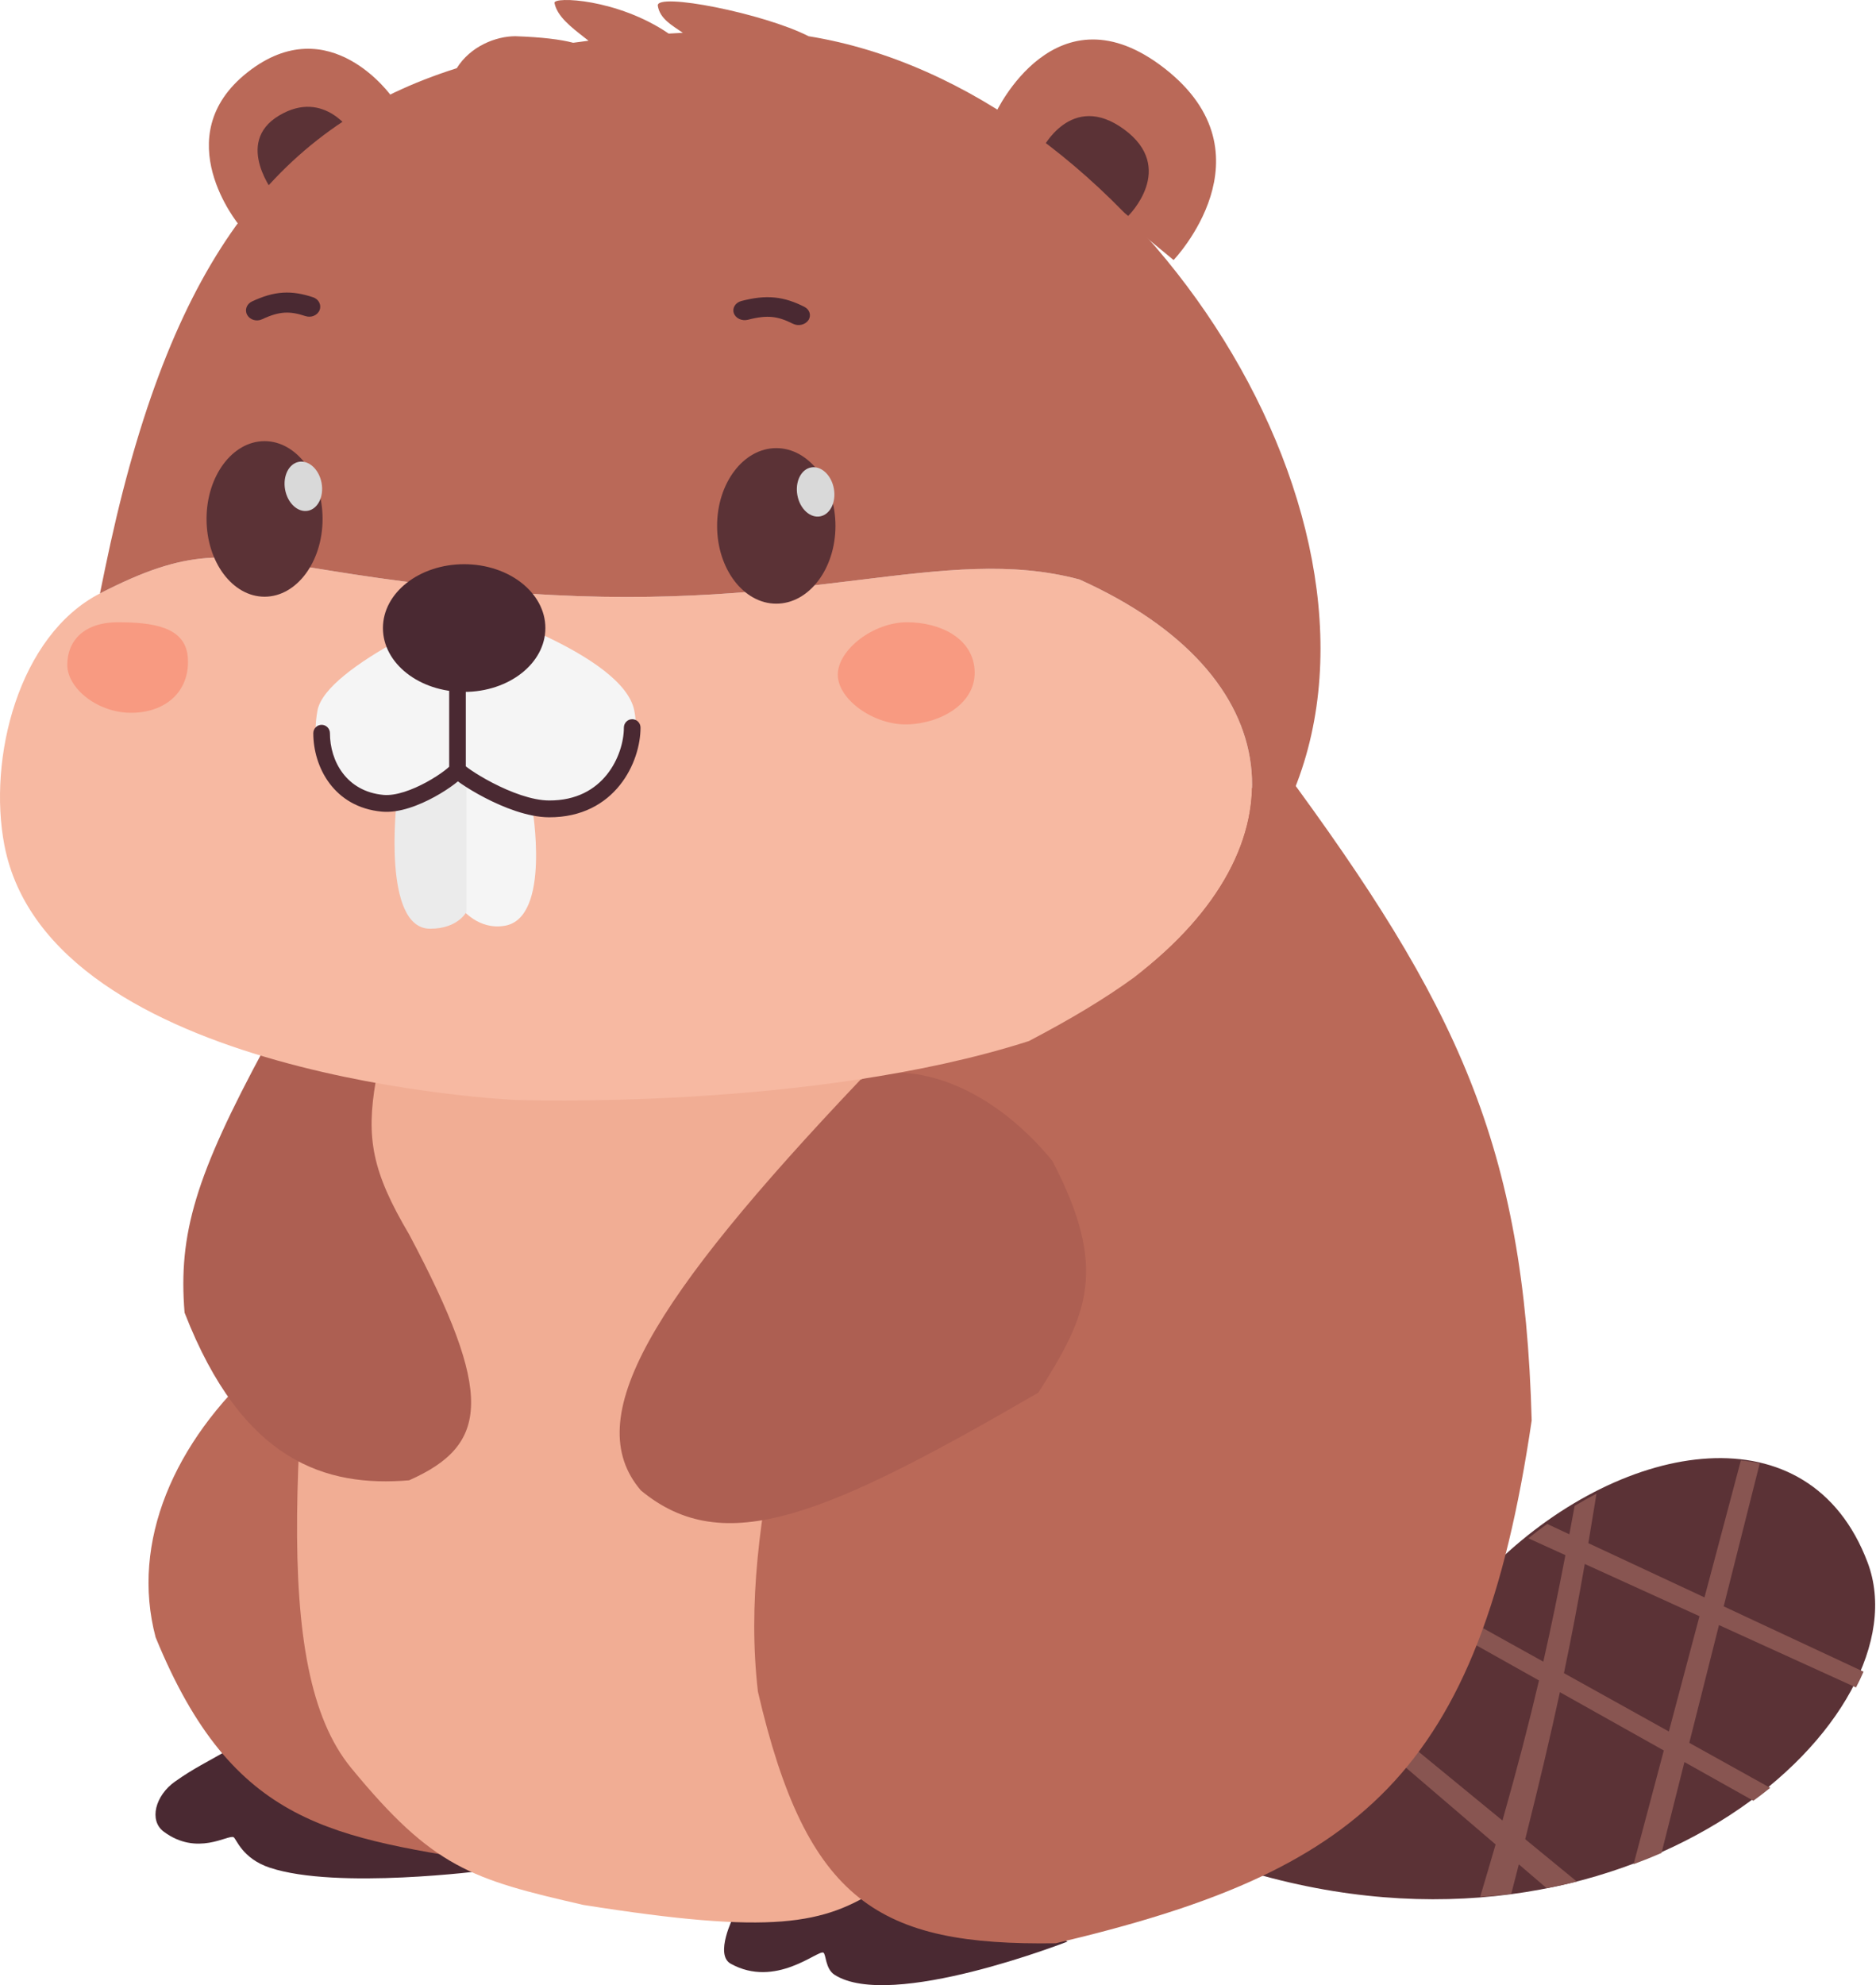 <svg width="260" height="275" viewBox="0 0 260 275" fill="none" xmlns="http://www.w3.org/2000/svg">
<path d="M175.032 259.844C227.551 274.188 266.901 237.747 258.83 216.425C250.76 195.103 225.234 199.367 207.47 216.425C207.47 216.425 154.984 254.368 175.032 259.844Z" fill="#5B3236"/>
<path fill-rule="evenodd" clip-rule="evenodd" d="M230.275 256.686C229.036 257.224 227.765 257.735 226.464 258.215H226.411L230.591 242.489L216.19 234.413C214.877 240.503 213.34 247.01 211.384 254.778L218.543 260.65C217.174 260.99 215.779 261.297 214.36 261.568L210.499 258.264C210.161 259.587 209.811 260.947 209.449 262.347C208.032 262.527 206.594 262.671 205.135 262.778C205.899 260.227 206.611 257.811 207.278 255.506L193.947 244.093L195.106 241.43L208.229 252.191C210.293 244.912 211.901 238.727 213.293 232.788L203.609 227.357L204.768 225.117L213.892 230.187C214.989 225.344 215.965 220.582 216.953 215.431L211.814 213.092C212.674 212.401 213.547 211.739 214.429 211.107L217.501 212.541C217.742 211.259 217.985 209.949 218.231 208.605C219.235 208.001 220.247 207.437 221.263 206.912C220.881 209.292 220.507 211.565 220.133 213.77L236.229 221.283L241.272 202.31C242.161 202.395 243.034 202.526 243.889 202.706L238.89 222.526L258.274 231.575C257.96 232.303 257.611 233.032 257.228 233.76L238.237 225.117L234.122 241.43L245.339 247.664C244.586 248.271 243.809 248.867 243.006 249.452L233.451 244.093L230.275 256.686ZM235.536 223.888L219.638 216.653C218.736 221.826 217.814 226.695 216.751 231.776L231.291 239.857L235.536 223.888Z" fill="#885551"/>
<path d="M101.659 265.504C101.659 265.504 98.995 270.765 101.27 272.027C107.494 275.481 113.33 270.108 114.108 270.492C114.497 270.684 114.365 272.729 115.664 273.562C123.444 278.551 147.953 268.957 147.953 268.957L124.611 258.596L101.659 265.504Z" fill="#4A2932"/>
<path d="M24.236 246.808C21.525 248.731 20.609 252.182 22.687 253.73C27.334 257.192 31.594 254.115 32.368 254.5C32.756 254.692 33.53 257.448 37.403 258.73C46.697 261.807 67.222 259.115 67.222 259.115L31.981 242.193C28.654 244.145 26.947 244.885 24.236 246.808Z" fill="#4A2932"/>
<path d="M35.958 189.123C24.161 199.722 18.067 213.598 21.567 226.807C32.332 253.122 46.059 254.507 69.795 258.275L35.958 189.123Z" fill="#BA6958"/>
<path d="M80.822 263.879C107.203 268.068 114.199 266.574 121.9 261.554V145.702H46.332C40.853 198.346 37.291 231.05 48.657 244.893C60.024 258.736 65.311 260.322 80.822 263.879Z" fill="#F1AD94"/>
<path d="M25.58 181.835C24.689 170.897 27.117 162.82 36.721 145.058L52.089 149.704C50.69 157.733 51.613 162.386 56.7 170.995C68.494 193.188 67.813 200.134 56.7 205.062C45.219 206.022 33.634 202.559 25.58 181.835Z" fill="#AD5F52"/>
<path d="M143.129 190.409C140.93 165.566 124.416 157.543 116.433 156.637" stroke="#1B1717"/>
<path d="M177.563 106.14C202.017 139.192 211.248 158.685 212.28 196.77C205.029 246.045 188.29 259.298 146.318 269.196C121.836 269.549 111.814 263.561 105.043 234.339C102.242 210.095 111.479 185.245 119.702 149.519L177.563 106.14Z" fill="#BA6958"/>
<path d="M88.82 206.464C80.312 196.519 90.193 180.176 119.255 149.569C125.419 146.859 136.592 149.569 145.838 160.793C153.665 175.803 150.769 182.126 143.911 192.918C114.468 209.989 100.35 216.01 88.82 206.464Z" fill="#AD5F52"/>
<path d="M137.983 15.673C137.983 15.673 146.303 -2.373 161.476 9.53C176.649 21.433 162.651 36.023 162.651 36.023L137.983 15.673Z" fill="#BA6958"/>
<path d="M144.415 20.701C144.415 20.701 148.444 12.533 155.79 17.92C163.137 23.308 156.359 29.912 156.359 29.912L144.415 20.701Z" fill="#5B3236"/>
<path d="M54.357 13.464C54.357 13.464 45.719 1.049 34.332 9.994C22.946 18.939 33.154 31.199 33.154 31.199L54.357 13.464Z" fill="#BA6958"/>
<path d="M48.888 18.561C48.888 18.561 45.042 12.204 38.671 16.009C32.301 19.812 38.16 27.017 38.16 27.017L48.888 18.561Z" fill="#5B3236"/>
<path d="M71.43 152.373C71.43 152.373 6.873 149.501 0.612 117.097C-1.71 105.08 2.549 88.023 13.853 82.209C26.169 75.874 30.946 76.649 43.628 78.707C50.387 79.804 59.392 81.265 72.98 82.209C92.609 83.572 107.065 81.805 118.995 80.348C130.82 78.903 140.163 77.762 149.601 80.27C178.984 93.499 181.047 117.166 157.211 135.375C153.102 138.366 148.363 141.194 142.603 144.214C112.538 153.865 71.43 152.373 71.43 152.373Z" fill="#F7B9A2"/>
<path d="M112.064 5.018C156.669 12.21 195.203 70.127 179.4 109.344C172.284 121.367 166.287 128.768 157.211 135.375C181.047 117.166 178.984 93.499 149.601 80.27C140.163 77.762 130.82 78.903 118.995 80.348C107.065 81.805 92.609 83.572 72.98 82.209C59.392 81.265 50.387 79.804 43.628 78.707C30.946 76.649 26.169 75.874 13.853 82.209C14.186 80.571 14.931 76.953 15.318 75.231C24.132 35.327 38.814 17.191 63.304 9.447C65.195 6.406 68.721 5.018 71.43 5.018C75.142 5.146 77.658 5.462 79.441 5.924C80.144 5.825 80.854 5.732 81.571 5.643C81.413 5.52 81.254 5.397 81.097 5.274C79.107 3.728 77.216 2.26 76.848 0.415C76.662 -0.519 85.605 -0.183 92.676 4.653C93.326 4.615 93.98 4.579 94.639 4.546C93.153 3.514 91.461 2.627 91.167 0.803C90.858 -1.111 105.867 1.849 112.064 5.018Z" fill="#BA6958"/>
<path d="M87.904 98.417C86.35 90.596 64.982 83.947 64.982 83.947C64.982 83.947 45.167 92.16 44.002 98.417C42.676 105.538 46.521 111.884 53.715 112.105C58.193 112.243 63.428 107.803 63.428 107.803C63.428 107.803 70.437 113.124 75.86 112.887C84.032 112.53 89.303 105.457 87.904 98.417Z" fill="#F5F5F5"/>
<ellipse cx="8.202" cy="10.775" rx="8.202" ry="10.775" transform="matrix(-1 0 0 1 115.789 62.076)" fill="#5B3236"/>
<ellipse cx="2.57" cy="3.448" rx="2.57" ry="3.448" transform="matrix(-0.983 0.182 0.182 0.983 114.937 64.285)" fill="#D9D9D9"/>
<ellipse cx="8.041" cy="10.775" rx="8.041" ry="10.775" transform="matrix(-1 0 0 1 44.707 61.111)" fill="#5B3236"/>
<ellipse cx="2.57" cy="3.448" rx="2.57" ry="3.448" transform="matrix(-0.983 0.182 0.182 0.983 43.94 63.51)" fill="#D9D9D9"/>
<path d="M70.01 128.234C76.389 127.064 73.762 111.854 73.762 111.854L64.005 106.784V125.894C64.005 125.894 66.314 128.912 70.01 128.234Z" fill="#F5F5F5"/>
<path d="M59.614 128.655C52.938 128.655 54.968 111.08 54.968 111.08L64.648 106.784V126.312C64.648 126.312 63.487 128.655 59.614 128.655Z" fill="#EBEBEB"/>
<path fill-rule="evenodd" clip-rule="evenodd" d="M63.406 90.702C62.769 90.702 62.253 91.223 62.253 91.866V106.214C62.102 106.357 61.876 106.548 61.58 106.772C60.967 107.237 60.112 107.802 59.134 108.337C57.12 109.439 54.84 110.274 53.134 110.116C48.017 109.641 45.727 105.432 45.727 101.571C45.727 100.928 45.21 100.406 44.574 100.406C43.937 100.406 43.421 100.928 43.421 101.571C43.421 106.25 46.274 111.819 52.923 112.435C55.349 112.66 58.147 111.526 60.233 110.385C61.305 109.798 62.256 109.171 62.964 108.635C63.142 108.5 63.309 108.368 63.461 108.24C63.616 108.355 63.787 108.476 63.971 108.602C64.782 109.156 65.91 109.844 67.206 110.516C69.753 111.837 73.139 113.202 76.083 113.216C80.644 113.238 83.854 111.323 85.898 108.773C87.909 106.265 88.772 103.177 88.772 100.794C88.772 100.151 88.255 99.63 87.618 99.63C86.982 99.63 86.466 100.151 86.466 100.794C86.466 102.682 85.761 105.243 84.106 107.307C82.486 109.328 79.93 110.906 76.094 110.887C73.718 110.876 70.737 109.73 68.259 108.444C67.042 107.812 65.994 107.172 65.263 106.673C64.962 106.467 64.726 106.292 64.559 106.159V91.866C64.559 91.223 64.043 90.702 63.406 90.702ZM62.403 106.058C62.417 106.041 62.415 106.042 62.403 106.059C62.403 106.059 62.403 106.059 62.403 106.058Z" fill="#4A2932"/>
<ellipse cx="11.257" cy="8.845" rx="11.257" ry="8.845" transform="matrix(-1 0 0 1 75.585 78.158)" fill="#4A2932"/>
<path fill-rule="evenodd" clip-rule="evenodd" d="M107.004 43.913C107.889 44 108.771 44.281 109.884 44.843C110.633 45.222 111.597 45.004 112.035 44.358C112.474 43.711 112.222 42.88 111.473 42.501C110.125 41.821 108.819 41.36 107.358 41.217C105.904 41.074 104.427 41.26 102.756 41.695C101.924 41.911 101.454 42.668 101.704 43.386C101.955 44.103 102.832 44.509 103.664 44.293C105.086 43.923 106.113 43.826 107.004 43.913Z" fill="#4A2932"/>
<path fill-rule="evenodd" clip-rule="evenodd" d="M39.414 43.315C40.275 43.26 41.171 43.402 42.345 43.79C43.136 44.051 44.008 43.678 44.294 42.957C44.581 42.236 44.172 41.44 43.381 41.178C41.96 40.709 40.623 40.454 39.203 40.544C37.79 40.634 36.422 41.057 34.919 41.763C34.172 42.113 33.878 42.951 34.262 43.633C34.647 44.314 35.565 44.583 36.312 44.232C37.591 43.632 38.548 43.37 39.414 43.315Z" fill="#4A2932"/>
<path d="M125.783 86.199C121.039 86.165 116.111 90.023 116.111 93.464C116.111 96.906 121.131 100.485 125.783 100.347C130.501 100.207 135.438 97.35 135.068 92.7C134.72 88.321 130.227 86.231 125.783 86.199Z" fill="#F89A81"/>
<path d="M16.482 86.199C11.608 86.166 9.328 88.781 9.328 92.1C9.328 95.419 13.67 98.872 18.449 98.739C23.296 98.604 26.401 95.48 26.021 90.994C25.664 86.771 21.047 86.23 16.482 86.199Z" fill="#F89A81"/>
</svg>
